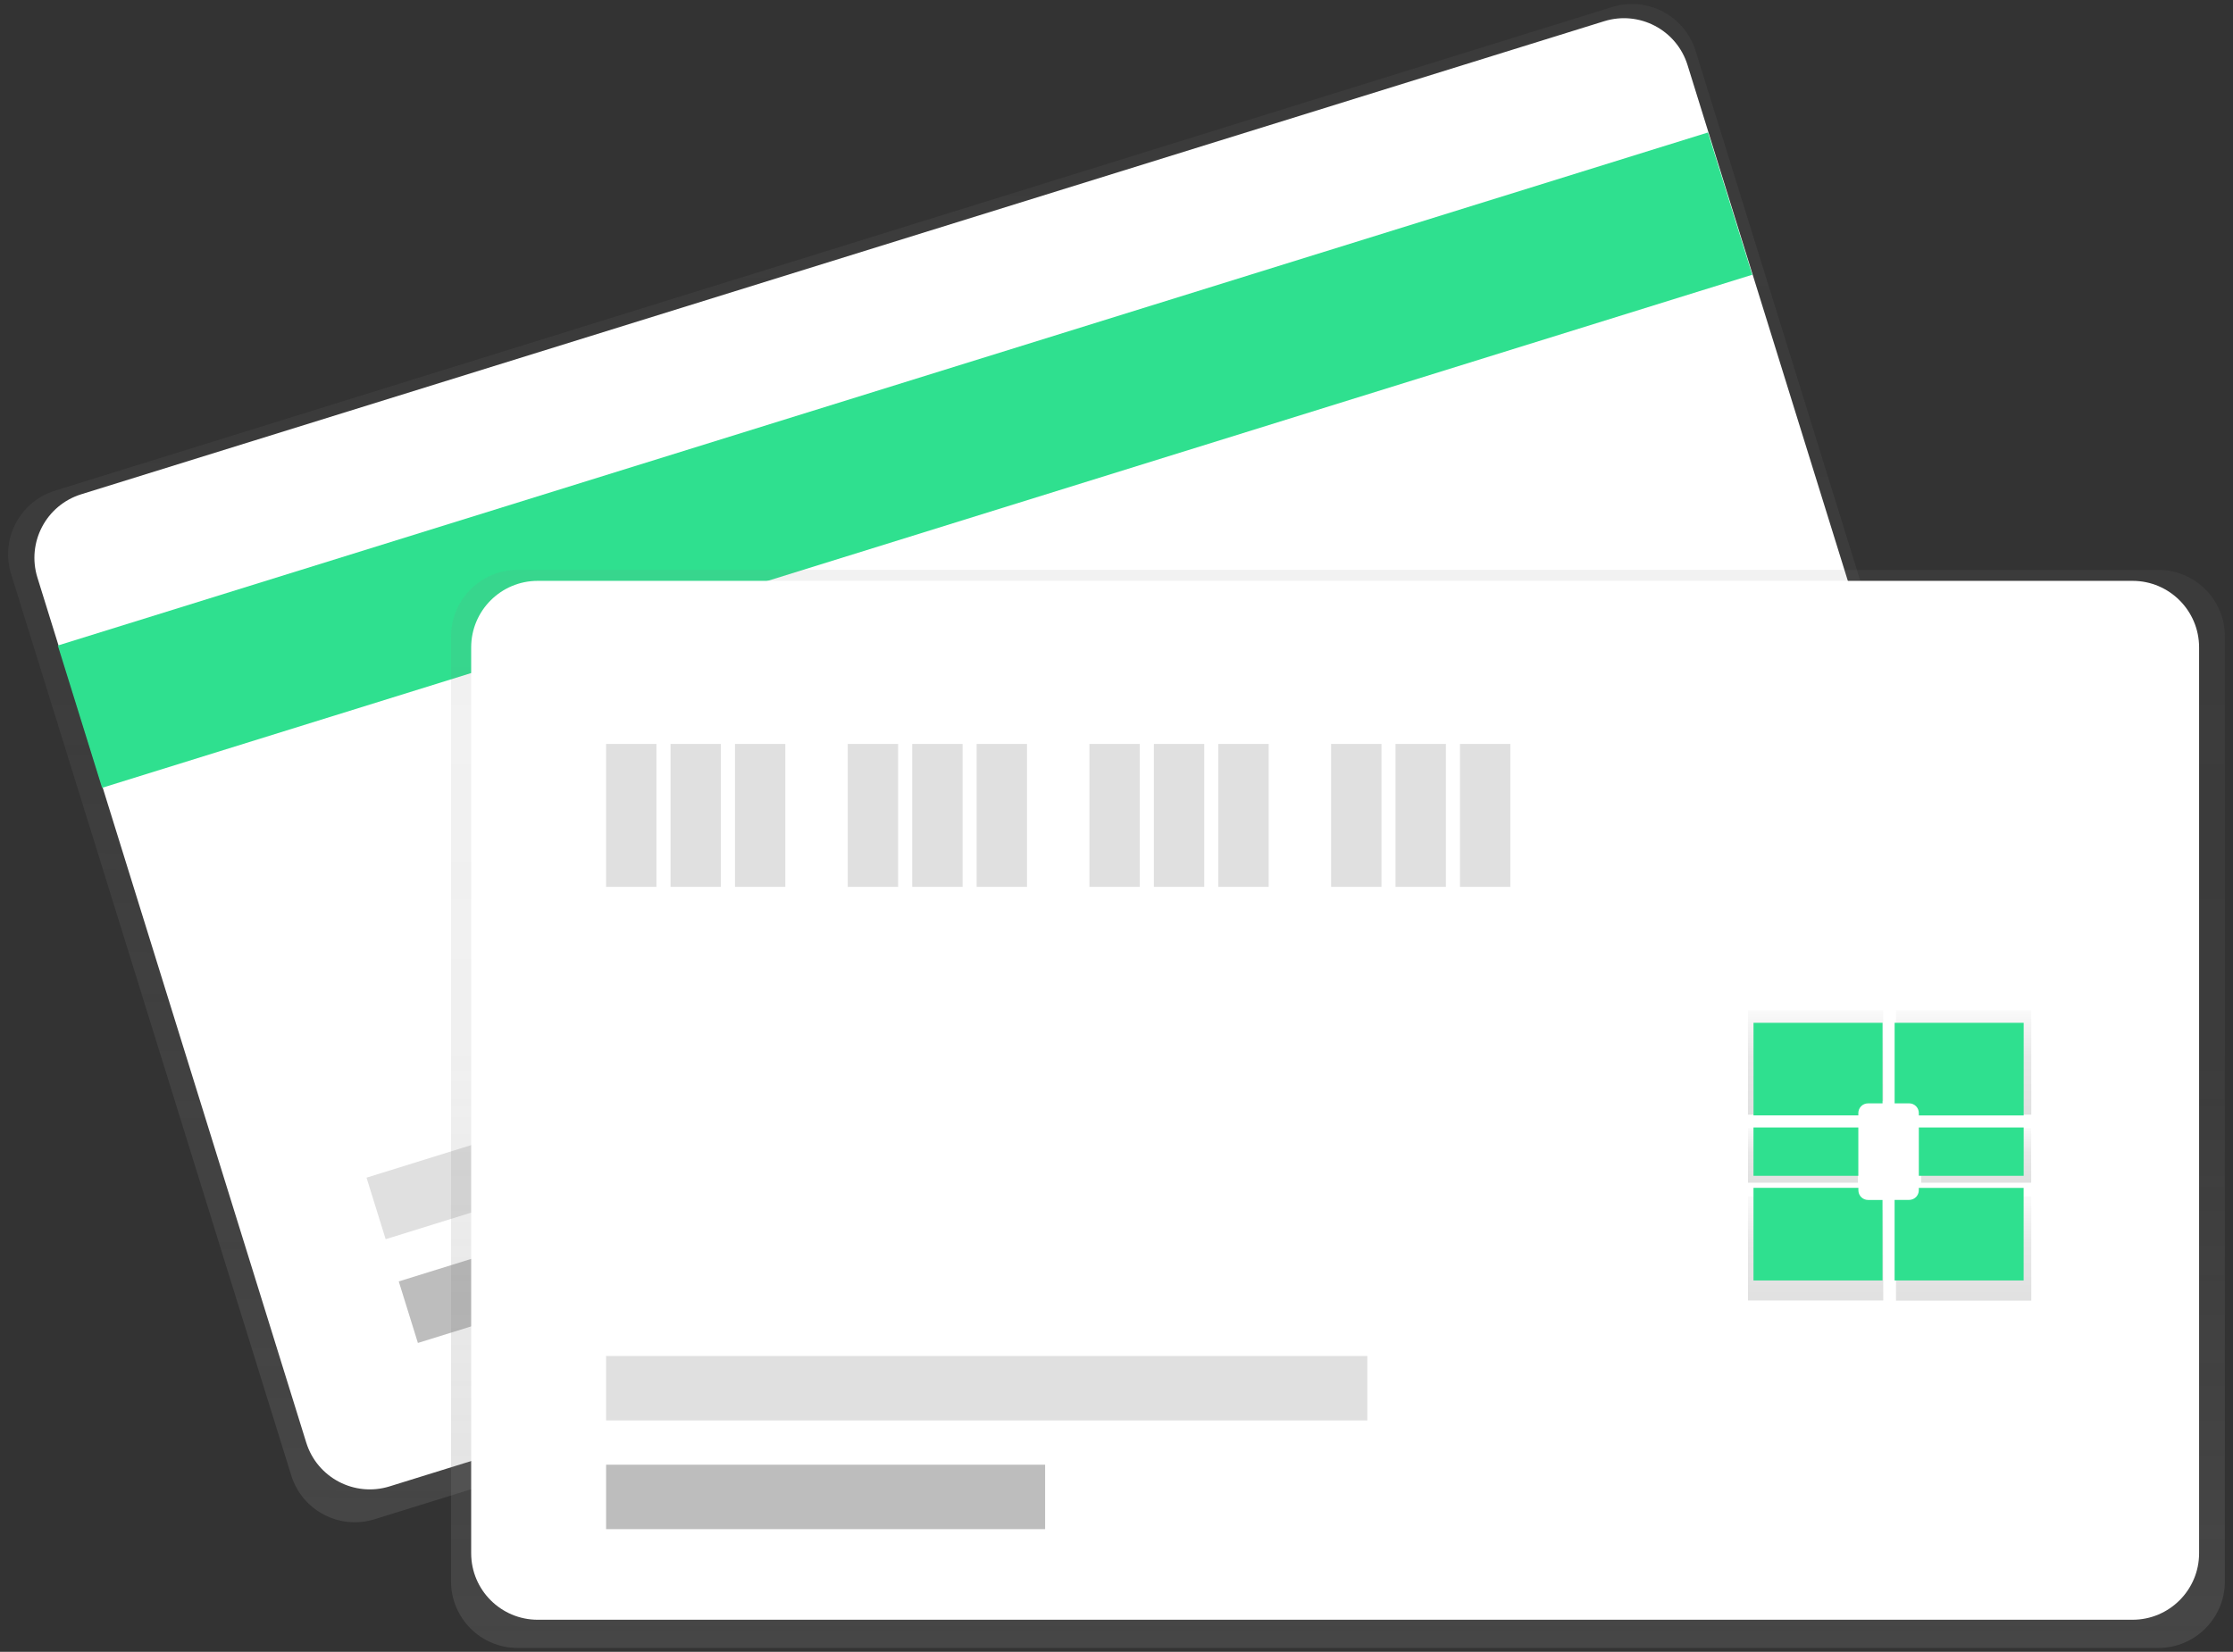 <?xml version="1.0" encoding="utf-8"?>
<!-- Generator: Adobe Illustrator 16.0.0, SVG Export Plug-In . SVG Version: 6.00 Build 0)  -->
<!DOCTYPE svg PUBLIC "-//W3C//DTD SVG 1.1//EN" "http://www.w3.org/Graphics/SVG/1.1/DTD/svg11.dtd">
<svg version="1.1" id="e3866539-15f4-430f-92e8-a39661b64412"
	 xmlns="http://www.w3.org/2000/svg" xmlns:xlink="http://www.w3.org/1999/xlink" x="0px" y="0px" width="496px" height="367px"
	 viewBox="209.845 156.14 496 367" enable-background="new 209.845 156.14 496 367" xml:space="preserve">
<rect x="209.845" y="156.14" width="496" height="367" fill="#333333" stroke="none"/>
<g>
	
		<linearGradient id="SVGID_1_" gradientUnits="userSpaceOnUse" x1="549.971" y1="64.375" x2="549.971" y2="391.425" gradientTransform="matrix(1.018 0.008 -0.007 -1.034 -127.862 557.584)">
		<stop  offset="0" style="stop-color:#808080;stop-opacity:0.25"/>
		<stop  offset="0.54" style="stop-color:#808080;stop-opacity:0.12"/>
		<stop  offset="1" style="stop-color:#808080;stop-opacity:0.1"/>
	</linearGradient>
	<path fill="url(#SVGID_1_)" d="M222.048,265.167l345.915-107.476c7.799-2.423,16.086,1.935,18.509,9.734l62.225,200.271
		c2.423,7.799-1.935,16.086-9.734,18.509L293.047,493.681c-7.799,2.424-16.086-1.935-18.51-9.733l-62.224-200.271
		C209.89,275.877,214.248,267.59,222.048,265.167z"/>
	<path fill="#FFFFFF" d="M227.891,265.957l338.283-105.105c7.8-2.423,16.087,1.935,18.51,9.734l59.711,192.183
		c2.424,7.799-1.935,16.086-9.733,18.509L296.377,486.384c-7.799,2.423-16.086-1.936-18.509-9.734l-59.711-192.183
		C215.734,276.667,220.092,268.38,227.891,265.957z"/>
	
		<rect x="219.06" y="241.708" transform="matrix(-0.955 0.297 -0.297 -0.955 880.051 382.953)" fill="#2FE08F" width="383.81" height="33.103"/>
	
		<rect x="298.489" y="425.952" transform="matrix(-0.955 0.297 -0.297 -0.955 807.364 743.687)" fill="#BDBDBD" width="97.517" height="14.314"/>
	
		<rect x="289.708" y="392.264" transform="matrix(-0.955 0.297 -0.297 -0.955 850.163 669.813)" fill="#E0E0E0" width="169.089" height="14.315"/>
	
		<linearGradient id="SVGID_2_" gradientUnits="userSpaceOnUse" x1="482.091" y1="148.36" x2="482.091" y2="387.887" gradientTransform="matrix(1 0 0 -1 24.945 670.639)">
		<stop  offset="0" style="stop-color:#808080;stop-opacity:0.25"/>
		<stop  offset="0.54" style="stop-color:#808080;stop-opacity:0.12"/>
		<stop  offset="1" style="stop-color:#808080;stop-opacity:0.1"/>
	</linearGradient>
	<path fill="url(#SVGID_2_)" d="M324.817,282.753h364.436c8.167,0,14.788,6.621,14.788,14.788v209.951
		c0,8.168-6.621,14.788-14.788,14.788H324.817c-8.167,0-14.788-6.62-14.788-14.788V297.541
		C310.03,289.374,316.65,282.753,324.817,282.753z"/>
	<path fill="#FFFFFF" d="M329.291,285.194h354.236c8.167,0,14.787,6.621,14.787,14.788v201.246c0,8.167-6.62,14.787-14.787,14.787
		H329.291c-8.167,0-14.788-6.62-14.788-14.787V299.982C314.503,291.815,321.124,285.194,329.291,285.194z"/>
	<rect x="344.471" y="321.427" fill="#E0E0E0" width="11.185" height="31.758"/>
	<rect x="358.786" y="321.427" fill="#E0E0E0" width="11.185" height="31.758"/>
	<rect x="373.1" y="321.427" fill="#E0E0E0" width="11.185" height="31.758"/>
	<rect x="398.153" y="321.427" fill="#E0E0E0" width="11.185" height="31.758"/>
	<rect x="412.468" y="321.427" fill="#E0E0E0" width="11.185" height="31.758"/>
	<rect x="426.781" y="321.427" fill="#E0E0E0" width="11.185" height="31.758"/>
	<rect x="451.829" y="321.427" fill="#E0E0E0" width="11.185" height="31.758"/>
	<rect x="466.149" y="321.427" fill="#E0E0E0" width="11.186" height="31.758"/>
	<rect x="480.463" y="321.427" fill="#E0E0E0" width="11.186" height="31.758"/>
	<rect x="505.511" y="321.427" fill="#E0E0E0" width="11.185" height="31.758"/>
	<rect x="519.825" y="321.427" fill="#E0E0E0" width="11.185" height="31.758"/>
	<rect x="534.14" y="321.427" fill="#E0E0E0" width="11.185" height="31.758"/>
	<rect x="344.471" y="481.568" fill="#BDBDBD" width="97.517" height="14.314"/>
	<rect x="344.471" y="457.413" fill="#E0E0E0" width="169.089" height="14.314"/>
	
		<linearGradient id="SVGID_3_" gradientUnits="userSpaceOnUse" x1="730.345" y1="156.484" x2="730.345" y2="179.659" gradientTransform="matrix(1 0 0 -1 -117.215 560.28)">
		<stop  offset="0" style="stop-color:#000000;stop-opacity:0.12"/>
		<stop  offset="0.55" style="stop-color:#000000;stop-opacity:0.09"/>
		<stop  offset="1" style="stop-color:#000000;stop-opacity:0.02"/>
	</linearGradient>
	<path fill="url(#SVGID_3_)" d="M622.521,403.21c-0.045-1.3,0.971-2.39,2.27-2.437h3.366V380.62h-30.054v23.176h24.413
		L622.521,403.21z"/>
	
		<linearGradient id="SVGID_4_" gradientUnits="userSpaceOnUse" x1="730.348" y1="115.186" x2="730.348" y2="138.363" gradientTransform="matrix(1 0 0 -1 -117.215 560.28)">
		<stop  offset="0" style="stop-color:#000000;stop-opacity:0.12"/>
		<stop  offset="0.55" style="stop-color:#000000;stop-opacity:0.09"/>
		<stop  offset="1" style="stop-color:#000000;stop-opacity:0.02"/>
	</linearGradient>
	<path fill="url(#SVGID_4_)" d="M624.79,424.961c-1.299-0.047-2.314-1.137-2.27-2.436v-0.608h-24.413v23.177h30.049v-20.133H624.79z
		"/>
	
		<linearGradient id="SVGID_5_" gradientUnits="userSpaceOnUse" x1="585.37" y1="251.728" x2="585.37" y2="263.822" gradientTransform="matrix(1 0 0 -1 24.945 670.639)">
		<stop  offset="0" style="stop-color:#000000;stop-opacity:0.12"/>
		<stop  offset="0.55" style="stop-color:#000000;stop-opacity:0.09"/>
		<stop  offset="1" style="stop-color:#000000;stop-opacity:0.02"/>
	</linearGradient>
	<rect x="598.108" y="406.818" fill="url(#SVGID_5_)" width="24.413" height="12.094"/>
	
		<linearGradient id="SVGID_6_" gradientUnits="userSpaceOnUse" x1="763.231" y1="115.164" x2="763.231" y2="138.363" gradientTransform="matrix(1 0 0 -1 -117.215 560.28)">
		<stop  offset="0" style="stop-color:#000000;stop-opacity:0.12"/>
		<stop  offset="0.55" style="stop-color:#000000;stop-opacity:0.09"/>
		<stop  offset="1" style="stop-color:#000000;stop-opacity:0.02"/>
	</linearGradient>
	<path fill="url(#SVGID_6_)" d="M636.604,422.526c0.046,1.299-0.97,2.389-2.269,2.436h-3.345v20.154h30.049v-23.198h-24.414
		L636.604,422.526z"/>
	
		<linearGradient id="SVGID_7_" gradientUnits="userSpaceOnUse" x1="763.231" y1="156.484" x2="763.231" y2="179.659" gradientTransform="matrix(1 0 0 -1 -117.215 560.28)">
		<stop  offset="0" style="stop-color:#000000;stop-opacity:0.12"/>
		<stop  offset="0.55" style="stop-color:#000000;stop-opacity:0.09"/>
		<stop  offset="1" style="stop-color:#000000;stop-opacity:0.02"/>
	</linearGradient>
	<path fill="url(#SVGID_7_)" d="M630.99,380.62v20.153h3.366c1.299,0.047,2.314,1.137,2.269,2.437v0.586h24.414V380.62H630.99z"/>
	
		<linearGradient id="SVGID_8_" gradientUnits="userSpaceOnUse" x1="623.866" y1="251.728" x2="623.866" y2="263.822" gradientTransform="matrix(1 0 0 -1 24.945 670.639)">
		<stop  offset="0" style="stop-color:#000000;stop-opacity:0.12"/>
		<stop  offset="0.55" style="stop-color:#000000;stop-opacity:0.09"/>
		<stop  offset="1" style="stop-color:#000000;stop-opacity:0.02"/>
	</linearGradient>
	<rect x="636.604" y="406.818" fill="url(#SVGID_8_)" width="24.413" height="12.094"/>
	<path fill="#2FE08F" d="M622.623,403.436c0-1.188,0.963-2.151,2.15-2.151H628v-17.9h-28.661v20.573h23.289L622.623,403.436z"/>
	<path fill="#2FE08F" d="M624.785,422.745c-1.188,0-2.151-0.963-2.151-2.15v-0.538h-23.3v20.579h28.661v-17.891H624.785z"/>
	<rect x="599.334" y="406.641" fill="#2FE08F" width="23.289" height="10.738"/>
	<path fill="#2FE08F" d="M636.056,420.584c0,1.188-0.963,2.15-2.151,2.15h-3.226v17.896h28.66v-20.567h-23.283V420.584z"/>
	<path fill="#2FE08F" d="M630.684,383.384v17.896h3.227c1.188,0,2.15,0.963,2.15,2.151v0.537h23.289v-20.584H630.684z"/>
	<rect x="636.061" y="406.641" fill="#2FE08F" width="23.289" height="10.738"/>
</g>
</svg>
